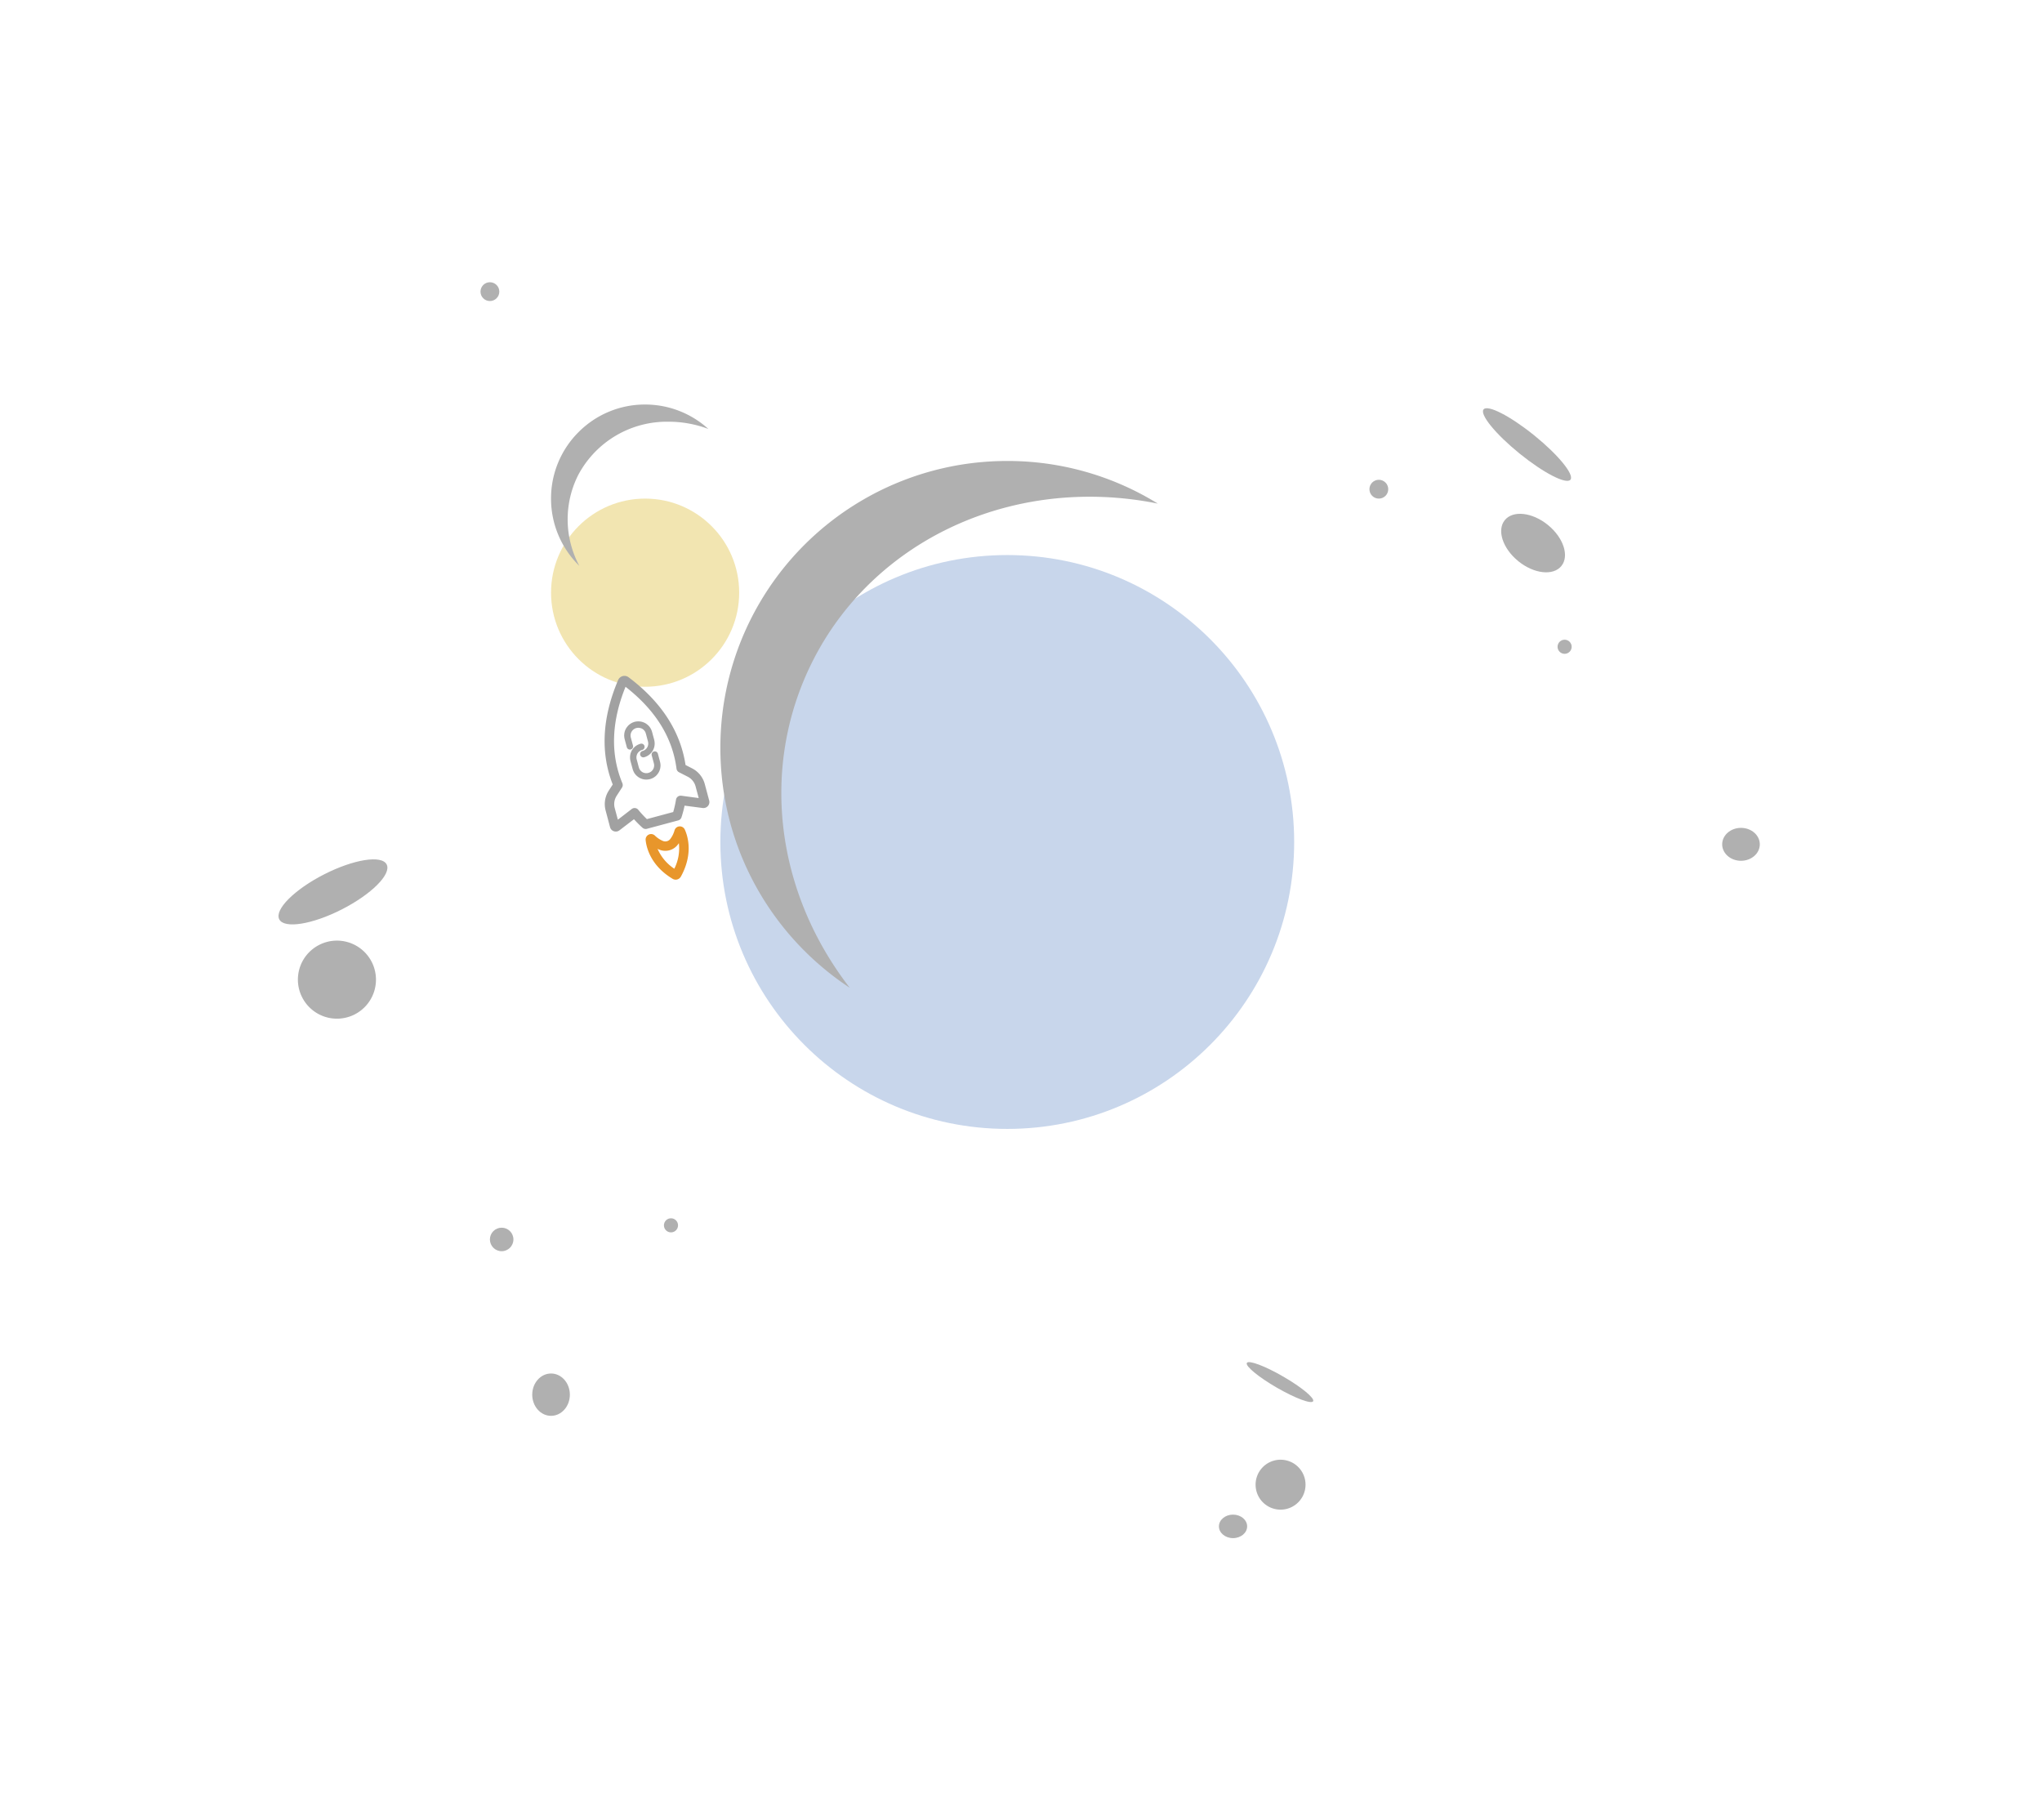 <svg xmlns="http://www.w3.org/2000/svg" xmlns:xlink="http://www.w3.org/1999/xlink" width="434.16" height="387" viewBox="0 0 434.16 387">
  <defs>
    <filter id="Ellipse_4" x="57.16" y="46" width="160" height="160" filterUnits="userSpaceOnUse">
      <feOffset dy="20" input="SourceAlpha"/>
      <feGaussianBlur stdDeviation="20" result="blur"/>
      <feFlood flood-opacity="0.102"/>
      <feComposite operator="in" in2="blur"/>
      <feComposite in="SourceGraphic"/>
    </filter>
    <filter id="Ellipse_4-2" x="93.16" y="58" width="242" height="242" filterUnits="userSpaceOnUse">
      <feOffset dy="20" input="SourceAlpha"/>
      <feGaussianBlur stdDeviation="20" result="blur-2"/>
      <feFlood flood-opacity="0.102"/>
      <feComposite operator="in" in2="blur-2"/>
      <feComposite in="SourceGraphic"/>
    </filter>
    <filter id="Ellipse_5" x="42.16" y="0" width="124" height="124" filterUnits="userSpaceOnUse">
      <feOffset dy="20" input="SourceAlpha"/>
      <feGaussianBlur stdDeviation="20" result="blur-3"/>
      <feFlood flood-opacity="0.102"/>
      <feComposite operator="in" in2="blur-3"/>
      <feComposite in="SourceGraphic"/>
    </filter>
    <filter id="Ellipse_9" x="53.16" y="232" width="128" height="129" filterUnits="userSpaceOnUse">
      <feOffset dy="20" input="SourceAlpha"/>
      <feGaussianBlur stdDeviation="20" result="blur-4"/>
      <feFlood flood-opacity="0.102"/>
      <feComposite operator="in" in2="blur-4"/>
      <feComposite in="SourceGraphic"/>
    </filter>
    <filter id="Ellipse_11" x="81.16" y="199" width="123" height="123" filterUnits="userSpaceOnUse">
      <feOffset dy="20" input="SourceAlpha"/>
      <feGaussianBlur stdDeviation="20" result="blur-5"/>
      <feFlood flood-opacity="0.102"/>
      <feComposite operator="in" in2="blur-5"/>
      <feComposite in="SourceGraphic"/>
    </filter>
    <filter id="Ellipse_12" x="44.16" y="201" width="125" height="125" filterUnits="userSpaceOnUse">
      <feOffset dy="20" input="SourceAlpha"/>
      <feGaussianBlur stdDeviation="20" result="blur-6"/>
      <feFlood flood-opacity="0.102"/>
      <feComposite operator="in" in2="blur-6"/>
      <feComposite in="SourceGraphic"/>
    </filter>
    <filter id="Ellipse_13" x="231.16" y="42" width="124" height="124" filterUnits="userSpaceOnUse">
      <feOffset dy="20" input="SourceAlpha"/>
      <feGaussianBlur stdDeviation="20" result="blur-7"/>
      <feFlood flood-opacity="0.102"/>
      <feComposite operator="in" in2="blur-7"/>
      <feComposite in="SourceGraphic"/>
    </filter>
    <filter id="Ellipse_14" x="271.16" y="76" width="123" height="123" filterUnits="userSpaceOnUse">
      <feOffset dy="20" input="SourceAlpha"/>
      <feGaussianBlur stdDeviation="20" result="blur-8"/>
      <feFlood flood-opacity="0.102"/>
      <feComposite operator="in" in2="blur-8"/>
      <feComposite in="SourceGraphic"/>
    </filter>
    <filter id="Ellipse_7" x="306.16" y="116" width="128" height="127" filterUnits="userSpaceOnUse">
      <feOffset dy="20" input="SourceAlpha"/>
      <feGaussianBlur stdDeviation="20" result="blur-9"/>
      <feFlood flood-opacity="0.102"/>
      <feComposite operator="in" in2="blur-9"/>
      <feComposite in="SourceGraphic"/>
    </filter>
    <filter id="Ellipse_8" x="199.16" y="262" width="126" height="125" filterUnits="userSpaceOnUse">
      <feOffset dy="20" input="SourceAlpha"/>
      <feGaussianBlur stdDeviation="20" result="blur-10"/>
      <feFlood flood-opacity="0.102"/>
      <feComposite operator="in" in2="blur-10"/>
      <feComposite in="SourceGraphic"/>
    </filter>
    <filter id="Path_29" x="0" y="137.817" width="142.432" height="142.435" filterUnits="userSpaceOnUse">
      <feOffset dy="20" input="SourceAlpha"/>
      <feGaussianBlur stdDeviation="20" result="blur-11"/>
      <feFlood flood-opacity="0.102"/>
      <feComposite operator="in" in2="blur-11"/>
      <feComposite in="SourceGraphic"/>
    </filter>
    <filter id="Path_29-2" x="256.121" y="46.018" width="138.249" height="137.432" filterUnits="userSpaceOnUse">
      <feOffset dy="20" input="SourceAlpha"/>
      <feGaussianBlur stdDeviation="20" result="blur-12"/>
      <feFlood flood-opacity="0.102"/>
      <feComposite operator="in" in2="blur-12"/>
      <feComposite in="SourceGraphic"/>
    </filter>
    <filter id="Path_31" x="204.733" y="246.798" width="134.452" height="134.453" filterUnits="userSpaceOnUse">
      <feOffset dy="20" input="SourceAlpha"/>
      <feGaussianBlur stdDeviation="20" result="blur-13"/>
      <feFlood flood-opacity="0.102"/>
      <feComposite operator="in" in2="blur-13"/>
      <feComposite in="SourceGraphic"/>
    </filter>
  </defs>
  <g id="Component_3_5" data-name="Component 3 – 5" transform="translate(55.431 40)">
    <g id="moon">
      <g transform="matrix(1, 0, 0, 1, -55.43, -40)" filter="url(#Ellipse_4)">
        <circle id="Ellipse_4-3" data-name="Ellipse 4" cx="20" cy="20" r="20" transform="translate(117.16 86)" fill="#f2e5b1"/>
      </g>
      <path id="Subtraction_1" data-name="Subtraction 1" d="M-3119.262-46.71a19.933,19.933,0,0,1-4.393-6.4A19.87,19.87,0,0,1-3125.271-61a19.869,19.869,0,0,1,5.858-14.142A19.871,19.871,0,0,1-3105.27-81a19.952,19.952,0,0,1,13.442,5.191,23.916,23.916,0,0,0-8.415-1.535,21.338,21.338,0,0,0-19.275,11.379,20.91,20.91,0,0,0,.257,19.254Z" transform="translate(3187 127)" fill="#b0b0b0"/>
    </g>
    <g id="earth" transform="translate(36 12.001)">
      <g transform="matrix(1, 0, 0, 1, -91.43, -52)" filter="url(#Ellipse_4-2)">
        <circle id="Ellipse_4-4" data-name="Ellipse 4" cx="61" cy="61" r="61" transform="translate(153.16 98)" fill="#c8d6eb"/>
      </g>
      <path id="Subtraction_1-2" data-name="Subtraction 1" d="M2.884,107.176A61.3,61.3,0,0,1-17.08,85.589a60.675,60.675,0,0,1-5.573-13.973,61.206,61.206,0,0,1-1.968-15.429,60.949,60.949,0,0,1,61-61A60.72,60.72,0,0,1,68.393,4.254a72.645,72.645,0,0,0-14.48-1.467c-25.354,0-47.88,13.3-58.789,34.709-11.3,22.174-8.324,48.873,7.761,69.678Z" transform="translate(86.351 50.813)" fill="#b0b0b0"/>
    </g>
    <g id="stars">
      <g transform="matrix(1, 0, 0, 1, -55.43, -40)" filter="url(#Ellipse_5)">
        <circle id="Ellipse_5-2" data-name="Ellipse 5" cx="2" cy="2" r="2" transform="translate(102.16 40)" fill="#b0b0b0"/>
      </g>
      <g transform="matrix(1, 0, 0, 1, -55.43, -40)" filter="url(#Ellipse_9)">
        <ellipse id="Ellipse_9-2" data-name="Ellipse 9" cx="4" cy="4.5" rx="4" ry="4.5" transform="translate(113.16 272)" fill="#b0b0b0"/>
      </g>
      <g transform="matrix(1, 0, 0, 1, -55.43, -40)" filter="url(#Ellipse_11)">
        <circle id="Ellipse_11-2" data-name="Ellipse 11" cx="1.5" cy="1.5" r="1.5" transform="translate(141.16 239)" fill="#b0b0b0"/>
      </g>
      <g transform="matrix(1, 0, 0, 1, -55.43, -40)" filter="url(#Ellipse_12)">
        <circle id="Ellipse_12-2" data-name="Ellipse 12" cx="2.5" cy="2.5" r="2.5" transform="translate(104.16 241)" fill="#b0b0b0"/>
      </g>
      <g transform="matrix(1, 0, 0, 1, -55.43, -40)" filter="url(#Ellipse_13)">
        <circle id="Ellipse_13-2" data-name="Ellipse 13" cx="2" cy="2" r="2" transform="translate(291.16 82)" fill="#b0b0b0"/>
      </g>
      <g transform="matrix(1, 0, 0, 1, -55.43, -40)" filter="url(#Ellipse_14)">
        <circle id="Ellipse_14-2" data-name="Ellipse 14" cx="1.5" cy="1.5" r="1.5" transform="translate(331.16 116)" fill="#b0b0b0"/>
      </g>
      <g transform="matrix(1, 0, 0, 1, -55.43, -40)" filter="url(#Ellipse_7)">
        <ellipse id="Ellipse_7-2" data-name="Ellipse 7" cx="4" cy="3.5" rx="4" ry="3.5" transform="translate(366.16 156)" fill="#b0b0b0"/>
      </g>
      <g transform="matrix(1, 0, 0, 1, -55.43, -40)" filter="url(#Ellipse_8)">
        <ellipse id="Ellipse_8-2" data-name="Ellipse 8" cx="3" cy="2.5" rx="3" ry="2.5" transform="translate(259.16 302)" fill="#b0b0b0"/>
      </g>
      <g id="Group_4" data-name="Group 4" transform="matrix(0.891, -0.454, 0.454, 0.891, 0.009, 147.72)">
        <g transform="matrix(0.89, 0.45, -0.45, 0.89, 35.83, -192.43)" filter="url(#Path_29)">
          <path id="Path_29-3" data-name="Path 29" d="M8.337-.005A8.342,8.342,0,1,1-.005,8.342,8.326,8.326,0,0,1,8.337-.005Z" transform="matrix(0.89, -0.45, 0.45, 0.89, 60.01, 185.39)" fill="#b0b0b0"/>
        </g>
        <path id="Path_30" data-name="Path 30" d="M12.824-.008c7.083,0,12.823,1.86,12.821,4.165S19.9,8.334,12.819,8.338,0,6.478,0,4.173,5.742,0,12.824-.008Z" transform="translate(-0.003 4.489)" fill="#b0b0b0"/>
      </g>
      <g id="Group_7" data-name="Group 7" transform="translate(263.24 43.038) rotate(39)">
        <g transform="matrix(0.78, -0.63, 0.63, 0.78, -299.91, 136.01)" filter="url(#Path_29-2)">
          <path id="Path_29-4" data-name="Path 29" d="M7.724-.005c4.266,0,7.722,2.218,7.719,4.957S11.98,9.914,7.714,9.915-.008,7.7-.005,4.958,3.458,0,7.724-.005Z" transform="translate(322.36 86.03) rotate(39)" fill="#b0b0b0"/>
        </g>
        <path id="Path_30-2" data-name="Path 30" d="M11.881-.008c6.562,0,11.88,1.106,11.879,2.477S18.438,4.952,11.876,4.955,0,3.849,0,2.478,5.319-.006,11.881-.008Z" transform="translate(-0.003 2.669)" fill="#b0b0b0"/>
      </g>
      <g id="Group_5" data-name="Group 5" transform="translate(212.179 245.398) rotate(30)">
        <g transform="matrix(0.87, -0.5, 0.5, 0.87, -374.46, -113.36)" filter="url(#Path_31)">
          <path id="Path_31-2" data-name="Path 31" d="M5.289,0A5.291,5.291,0,1,1,0,5.291,5.3,5.3,0,0,1,5.289,0Z" transform="translate(270.02 286.79) rotate(30)" fill="#b0b0b0"/>
        </g>
        <path id="Path_32" data-name="Path 32" d="M8.139.006c4.495,0,8.139.615,8.14,1.367S12.635,2.731,8.141,2.728,0,2.113,0,1.361,3.644,0,8.139.006Z" transform="translate(0.003 3.664)" fill="#b0b0b0"/>
      </g>
    </g>
    <g id="noun_Rocket_677352" transform="translate(58.709 129.991) rotate(-56)">
      <path id="Path_33" data-name="Path 33" d="M11,10.111l-1.556-.08a5.267,5.267,0,0,0-3.988,1.536l-2.6,2.585a1.269,1.269,0,0,0,.428,2.064l3.581,1.493A23.527,23.527,0,0,0,6.2,20.181a1,1,0,0,0,.271.922l4.876,4.876a1,1,0,0,0,.922.271,23.38,23.38,0,0,0,2.472-.668l1.48,3.567a1.269,1.269,0,0,0,2.064.428l2.585-2.585A5.271,5.271,0,0,0,22.4,23l-.08-1.556c5.655-4.522,9.055-11.179,10.1-19.816A1.456,1.456,0,0,0,30.8.01C22.165,1.063,15.508,4.459,11,10.111ZM30.344,2.095C29.239,10.041,26,16.123,20.688,20.168a1,1,0,0,0-.394.848L20.4,23.09a3.263,3.263,0,0,1-.955,2.478l-1.807,1.807-1.423-3.457a1,1,0,0,0-1.283-.551,22.088,22.088,0,0,1-2.575.8l-4.1-4.095a22.148,22.148,0,0,1,.8-2.575,1,1,0,0,0-.551-1.286L5.067,14.793l1.8-1.807a3.27,3.27,0,0,1,2.472-.952l2.074.107a1,1,0,0,0,.848-.394C16.316,6.443,22.4,3.19,30.341,2.091Z" transform="matrix(0.998, -0.07, 0.07, 0.998, 0, 2.262)" fill="#a1a1a1"/>
      <path id="Path_4" data-name="Path 4" d="M1.249,32.436h.02c5.488-.1,8.183-3.006,9.088-4.269a1.166,1.166,0,0,0-1.229-1.81,5.5,5.5,0,0,1-2.024.137,1.336,1.336,0,0,1-1.166-1.166A5.494,5.494,0,0,1,6.076,23.3a1.166,1.166,0,0,0-1.81-1.229c-1.249.9-4.172,3.6-4.265,9.085a1.256,1.256,0,0,0,1.253,1.276ZM3.921,25.2a2,2,0,0,0,.033.364,3.34,3.34,0,0,0,2.909,2.916l.364.033a9.609,9.609,0,0,1-5.187,1.877A9.609,9.609,0,0,1,3.915,25.2Z" transform="matrix(0.998, -0.07, 0.07, 0.998, 0, 2.262)" fill="#e8962b"/>
      <g id="noun_link_3236007" transform="matrix(0.998, -0.07, 0.07, 0.998, 15.502, 7.806)">
        <path id="Path_25" data-name="Path 25" d="M5.431,4.186,4.272,5.344a3.308,3.308,0,0,1-.309.281L4.1,5.519a2.367,2.367,0,0,1-.512.3l.162-.068a2.379,2.379,0,0,1-.6.166l.182-.024a2.378,2.378,0,0,1-.622,0l.182.024a2.392,2.392,0,0,1-.6-.166l.162.068a2.367,2.367,0,0,1-.512-.3l.137.107A2.424,2.424,0,0,1,1.65,5.2l.107.137a2.368,2.368,0,0,1-.3-.512l.068.162a2.38,2.38,0,0,1-.166-.6l.024.182a2.377,2.377,0,0,1,0-.622l-.024.182a2.392,2.392,0,0,1,.166-.6l-.068.162a2.367,2.367,0,0,1,.3-.512l-.107.137A6.979,6.979,0,0,1,2.238,2.7l.75-.75a3.7,3.7,0,0,1,.326-.3l-.137.107a2.366,2.366,0,0,1,.512-.3l-.162.068a2.378,2.378,0,0,1,.6-.166l-.182.024a2.376,2.376,0,0,1,.622,0l-.182-.024a2.391,2.391,0,0,1,.6.166l-.162-.068a2.366,2.366,0,0,1,.512.3l-.137-.107a2.458,2.458,0,0,1,.224.2.7.7,0,0,0,.481.2.682.682,0,0,0,.681-.681.708.708,0,0,0-.2-.481A3.053,3.053,0,0,0,4.321,0a3.313,3.313,0,0,0-.608.052A2.259,2.259,0,0,0,3.28.164,3.175,3.175,0,0,0,2.217.8c-.224.2-.429.423-.64.635q-.342.342-.685.685a2.666,2.666,0,0,0-.205.233,3.115,3.115,0,0,0-.344.513,3.258,3.258,0,0,0-.229.574,3.392,3.392,0,0,0-.1.6,2.319,2.319,0,0,0,0,.444,3.275,3.275,0,0,0,.107.61,3.181,3.181,0,0,0,.229.566A3.122,3.122,0,0,0,.7,6.181a2.347,2.347,0,0,0,.315.33,3.222,3.222,0,0,0,.5.364,3.243,3.243,0,0,0,.567.251,2.373,2.373,0,0,0,.435.1,3.228,3.228,0,0,0,.609.043,3.3,3.3,0,0,0,.614-.085,3.327,3.327,0,0,0,.573-.208,2.34,2.34,0,0,0,.4-.231,3.826,3.826,0,0,0,.5-.426l.345-.345.78-.78.05-.05a.7.7,0,0,0,.2-.481.682.682,0,0,0-.681-.681.72.72,0,0,0-.481.2Z" transform="translate(0 3.4)" fill="#a1a1a1"/>
        <path id="Path_26" data-name="Path 26" d="M1.162,3.088,2.321,1.929a3.3,3.3,0,0,1,.309-.281l-.137.107A2.366,2.366,0,0,1,3,1.454l-.162.068a2.379,2.379,0,0,1,.6-.166l-.182.024a2.377,2.377,0,0,1,.622,0L3.7,1.356a2.392,2.392,0,0,1,.6.166l-.162-.068a2.365,2.365,0,0,1,.512.3l-.137-.107a2.422,2.422,0,0,1,.421.421l-.107-.137a2.367,2.367,0,0,1,.3.512l-.068-.162a2.379,2.379,0,0,1,.166.6L5.211,2.7a2.378,2.378,0,0,1,0,.622l.024-.182a2.393,2.393,0,0,1-.166.6l.068-.162a2.367,2.367,0,0,1-.3.512l.107-.137a6.983,6.983,0,0,1-.588.614l-.75.75a3.707,3.707,0,0,1-.326.3l.137-.107a2.367,2.367,0,0,1-.512.3l.162-.068a2.38,2.38,0,0,1-.6.166l.182-.024a2.377,2.377,0,0,1-.622,0l.182.024a2.393,2.393,0,0,1-.6-.166l.162.068a2.367,2.367,0,0,1-.512-.3l.137.107a2.463,2.463,0,0,1-.224-.2.7.7,0,0,0-.481-.2A.682.682,0,0,0,0,5.909a.708.708,0,0,0,.2.481,3.053,3.053,0,0,0,2.071.883A3.31,3.31,0,0,0,2.88,7.22a2.26,2.26,0,0,0,.432-.111,3.175,3.175,0,0,0,1.063-.633c.224-.2.429-.423.64-.635q.342-.342.685-.685a2.66,2.66,0,0,0,.205-.233A3.114,3.114,0,0,0,6.25,4.41a3.259,3.259,0,0,0,.229-.574,3.393,3.393,0,0,0,.1-.6,2.316,2.316,0,0,0,0-.444,3.276,3.276,0,0,0-.107-.61,3.181,3.181,0,0,0-.229-.566A3.122,3.122,0,0,0,5.9,1.093a2.348,2.348,0,0,0-.315-.33A3.222,3.222,0,0,0,5.078.4,3.243,3.243,0,0,0,4.511.148a2.372,2.372,0,0,0-.435-.1A3.225,3.225,0,0,0,3.467,0a3.3,3.3,0,0,0-.614.085A3.324,3.324,0,0,0,2.28.3a2.257,2.257,0,0,0-.4.229,3.824,3.824,0,0,0-.5.426l-.345.345-.78.78-.05.05a.7.7,0,0,0-.2.481.682.682,0,0,0,.681.681.707.707,0,0,0,.481-.2Z" transform="translate(4.085 0)" fill="#a1a1a1"/>
      </g>
    </g>
  </g>
</svg>
